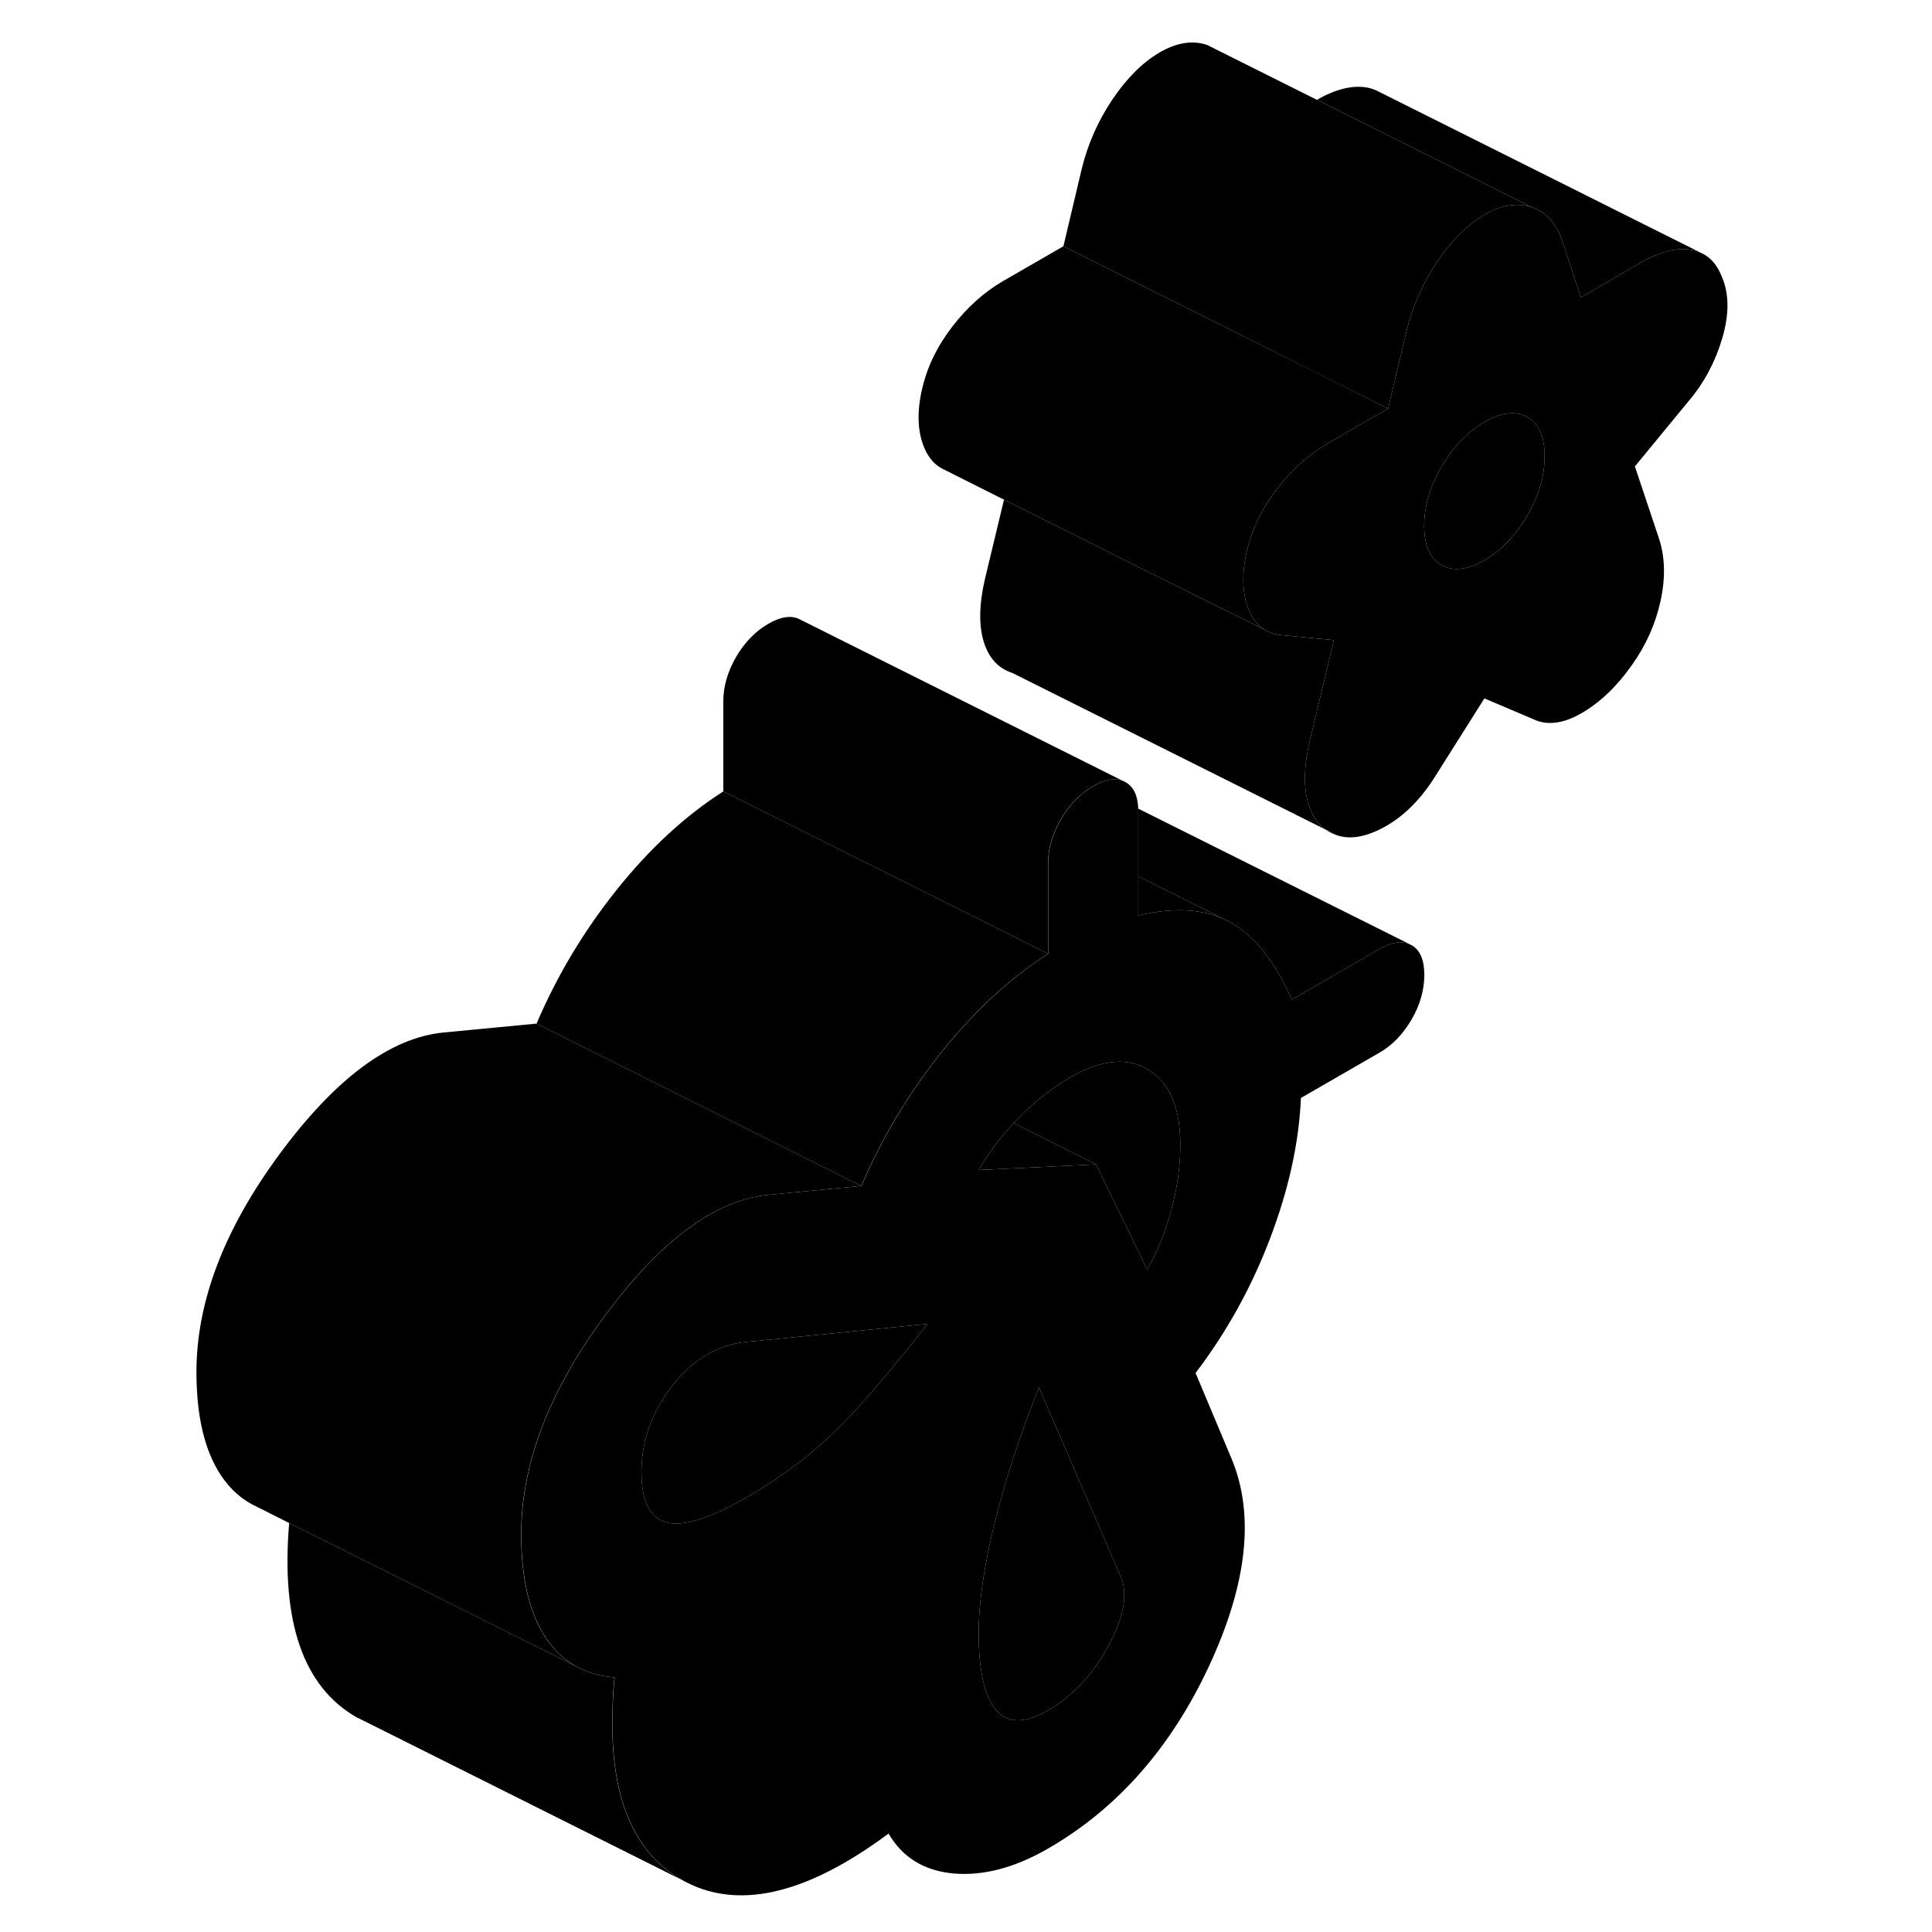 <svg width="24" height="24" viewBox="0 0 99 119" xmlns="http://www.w3.org/2000/svg" stroke-width="1px" stroke-linecap="round" stroke-linejoin="round">
    <path d="M71.66 51.108C71.86 51.248 72.09 51.368 72.35 51.448L71.66 51.108Z" class="pr-icon-iso-solid-stroke" stroke-linejoin="round"/>
    <path d="M31.97 115.778L12.66 106.118L11.97 105.778C8.69 103.908 7.3 99.918 7.81 93.808L25.39 102.588L25.48 102.638C26.17 103.028 26.96 103.248 27.85 103.318C27.78 103.978 27.74 104.608 27.73 105.218C27.53 110.538 28.95 114.058 31.97 115.778Z" class="pr-icon-iso-solid-stroke" stroke-linejoin="round"/>
    <path d="M43.05 73.048L37.3 73.598C34.03 73.928 30.67 76.418 27.24 81.058C23.81 85.698 22.1 90.178 22.1 94.508C22.1 97.198 22.59 99.308 23.58 100.828C24.07 101.588 24.68 102.178 25.39 102.588L7.81 93.808L5.94 92.868L5.8 92.798C4.91 92.388 4.17 91.728 3.58 90.828C2.59 89.308 2.1 87.198 2.1 84.508C2.1 80.178 3.81 75.698 7.24 71.058C10.67 66.418 14.03 63.928 17.3 63.598L23.05 63.048L43.05 73.048Z" class="pr-icon-iso-solid-stroke" stroke-linejoin="round"/>
    <path d="M96.08 17.108C95.82 16.418 95.44 15.928 94.92 15.648L94.8 15.588C94.61 15.498 94.41 15.428 94.18 15.388C93.28 15.238 92.25 15.498 91.07 16.168L87.37 18.318L86.25 14.908C85.88 13.778 85.25 13.068 84.35 12.768C83.46 12.468 82.48 12.618 81.43 13.228C80.38 13.838 79.41 14.808 78.51 16.138C77.62 17.468 76.98 18.918 76.61 20.478L75.5 25.168L72.28 27.018L71.79 27.308C70.62 27.988 69.57 28.928 68.64 30.138C67.71 31.348 67.09 32.638 66.78 34.028C66.76 34.108 66.75 34.178 66.73 34.248C66.48 35.538 66.54 36.638 66.92 37.558C67.15 38.128 67.49 38.548 67.93 38.808C68.24 38.988 68.6 39.098 69.01 39.128L72.16 39.428L70.68 45.608C70.31 47.168 70.28 48.468 70.58 49.488C70.8 50.208 71.15 50.748 71.65 51.098H71.66L72.35 51.448C73.21 51.738 74.23 51.538 75.41 50.858C76.58 50.178 77.6 49.128 78.47 47.708L81.43 43.018L84.4 44.278C85.26 44.708 86.27 44.588 87.41 43.928C88.56 43.268 89.59 42.278 90.52 40.958C91.38 39.748 91.97 38.438 92.28 37.018C92.59 35.598 92.56 34.328 92.19 33.188L90.7 28.728L94.04 24.668C94.97 23.568 95.65 22.288 96.08 20.838C96.51 19.378 96.51 18.138 96.08 17.108ZM84.07 31.758C83.36 32.978 82.48 33.898 81.43 34.508C80.38 35.108 79.5 35.208 78.79 34.808C78.08 34.398 77.72 33.598 77.72 32.388C77.72 31.178 78.08 29.968 78.79 28.748C79.5 27.518 80.38 26.598 81.43 25.998C82.48 25.388 83.36 25.288 84.07 25.688C84.79 26.098 85.14 26.898 85.14 28.108C85.14 29.318 84.79 30.528 84.07 31.758Z" class="pr-icon-iso-solid-stroke" stroke-linejoin="round"/>
    <path d="M85.14 28.108C85.14 29.318 84.79 30.528 84.07 31.758C83.36 32.978 82.48 33.898 81.43 34.508C80.38 35.108 79.5 35.208 78.79 34.808C78.08 34.398 77.72 33.598 77.72 32.388C77.72 31.178 78.08 29.968 78.79 28.748C79.5 27.518 80.38 26.598 81.43 25.998C82.48 25.388 83.36 25.288 84.07 25.688C84.79 26.098 85.14 26.898 85.14 28.108Z" class="pr-icon-iso-solid-stroke" stroke-linejoin="round"/>
    <path d="M76.94 58.218L76.78 58.138C76.28 57.938 75.67 58.048 74.94 58.468L69.57 61.568C68.51 59.198 67.25 57.608 65.76 56.798L65.42 56.628C63.99 55.968 62.23 55.888 60.11 56.388V50.008C60.11 49.938 60.11 49.868 60.11 49.808C60.08 48.998 59.82 48.458 59.33 48.178L59.17 48.098C58.68 47.898 58.06 48.008 57.34 48.418C57.31 48.438 57.29 48.448 57.26 48.468C56.49 48.938 55.85 49.598 55.34 50.478C55.17 50.778 55.03 51.078 54.91 51.368C54.68 51.988 54.56 52.598 54.56 53.218V58.748C52.66 59.958 50.87 61.518 49.17 63.418C48.76 63.868 48.36 64.348 47.97 64.838C47.57 65.338 47.18 65.848 46.82 66.368C45.3 68.478 44.06 70.708 43.06 73.048L37.31 73.598C34.04 73.928 30.68 76.418 27.25 81.058C23.82 85.698 22.11 90.178 22.11 94.508C22.11 97.198 22.6 99.308 23.59 100.828C24.08 101.588 24.69 102.178 25.4 102.588L25.49 102.638C26.18 103.028 26.97 103.248 27.86 103.318C27.79 103.978 27.75 104.608 27.74 105.218C27.54 110.538 28.96 114.058 31.98 115.778C35.35 117.698 39.6 116.748 44.73 112.938C45.59 114.418 46.94 115.238 48.76 115.398C50.58 115.548 52.52 115.038 54.56 113.858C58.82 111.398 62.13 107.648 64.48 102.598C66.82 97.558 67.29 93.318 65.87 89.878L63.64 84.568C65.56 82.048 67.09 79.278 68.23 76.278C69.37 73.278 70.01 70.398 70.13 67.628L74.95 64.848C75.76 64.388 76.42 63.698 76.95 62.788C77.47 61.888 77.73 60.968 77.73 60.048C77.73 59.128 77.47 58.518 76.95 58.218H76.94ZM46.53 82.308C44.39 85.008 42.63 87.028 41.24 88.348C40.46 89.088 39.62 89.798 38.71 90.458C37.86 91.078 36.96 91.668 36 92.218C33.78 93.508 32.14 94.028 31.09 93.788C30.9 93.738 30.72 93.668 30.56 93.548C29.86 93.128 29.51 92.158 29.51 90.648C29.51 89.138 29.91 87.708 30.71 86.378C30.91 86.028 31.15 85.688 31.41 85.348C32.68 83.728 34.21 82.828 36 82.648L37.06 82.548L46.4 81.618L47.13 81.548C46.93 81.808 46.73 82.058 46.53 82.308ZM58.3 101.318C57.34 103.108 56.09 104.458 54.55 105.348C53.12 106.168 52.06 106.168 51.35 105.328C50.64 104.498 50.28 102.918 50.28 100.578C50.28 98.728 50.61 96.488 51.25 93.848C51.9 91.198 52.82 88.408 53.99 85.458L59 97.038C59.49 98.098 59.26 99.528 58.3 101.318ZM62.15 74.518C61.78 75.908 61.28 77.128 60.66 78.198L57.51 71.718L50.28 72.068C50.88 71.028 51.6 70.078 52.44 69.178C52.54 69.058 52.66 68.928 52.78 68.808C53.77 67.818 54.82 66.998 55.94 66.348C57.85 65.248 59.46 65.098 60.76 65.908C62.06 66.718 62.7 68.258 62.7 70.528C62.7 71.808 62.52 73.138 62.15 74.518Z" class="pr-icon-iso-solid-stroke" stroke-linejoin="round"/>
    <path d="M58.3 101.318C57.34 103.108 56.09 104.458 54.55 105.348C53.12 106.168 52.06 106.168 51.35 105.328C50.64 104.498 50.28 102.918 50.28 100.578C50.28 98.728 50.61 96.487 51.25 93.847C51.9 91.198 52.82 88.407 53.99 85.457L59 97.037C59.49 98.097 59.26 99.528 58.3 101.318Z" class="pr-icon-iso-solid-stroke" stroke-linejoin="round"/>
    <path d="M47.13 81.548C46.93 81.808 46.73 82.058 46.53 82.308C44.39 85.008 42.63 87.028 41.24 88.348C40.46 89.088 39.62 89.798 38.71 90.458C37.86 91.078 36.96 91.668 36 92.218C33.78 93.508 32.14 94.028 31.09 93.788C30.9 93.738 30.72 93.668 30.56 93.548C29.86 93.128 29.51 92.158 29.51 90.648C29.51 89.138 29.91 87.708 30.71 86.378C30.91 86.028 31.15 85.688 31.41 85.348C32.68 83.728 34.21 82.828 36 82.648L37.06 82.548L46.4 81.618L47.13 81.548Z" class="pr-icon-iso-solid-stroke" stroke-linejoin="round"/>
    <path d="M62.7 70.528C62.7 71.808 62.52 73.138 62.15 74.518C61.78 75.908 61.28 77.128 60.66 78.198L57.51 71.718L52.44 69.178C52.54 69.058 52.66 68.928 52.78 68.808C53.77 67.818 54.82 66.998 55.94 66.348C57.85 65.248 59.46 65.098 60.76 65.908C62.06 66.718 62.7 68.258 62.7 70.528Z" class="pr-icon-iso-solid-stroke" stroke-linejoin="round"/>
    <path d="M54.55 58.748C52.65 59.958 50.86 61.518 49.16 63.418C48.75 63.868 48.35 64.348 47.96 64.838C47.56 65.338 47.17 65.848 46.81 66.368C45.29 68.478 44.05 70.708 43.05 73.048L23.05 63.048C24.29 60.138 25.92 57.398 27.96 54.838C30 52.278 32.2 50.248 34.55 48.748L51.14 57.038L54.55 58.748Z" class="pr-icon-iso-solid-stroke" stroke-linejoin="round"/>
    <path d="M59.16 48.098C58.67 47.898 58.05 48.008 57.33 48.418C57.3 48.438 57.28 48.448 57.25 48.468C56.48 48.938 55.84 49.598 55.33 50.478C55.16 50.778 55.02 51.078 54.9 51.368C54.67 51.988 54.55 52.598 54.55 53.218V58.748L51.14 57.038L34.55 48.748V43.218C34.55 42.298 34.81 41.388 35.33 40.478C35.86 39.568 36.52 38.888 37.33 38.418C38.13 37.958 38.8 37.878 39.32 38.178L59.16 48.098Z" class="pr-icon-iso-solid-stroke" stroke-linejoin="round"/>
    <path d="M65.42 56.627C63.99 55.968 62.23 55.888 60.11 56.388V53.977L65.42 56.627Z" class="pr-icon-iso-solid-stroke" stroke-linejoin="round"/>
    <path d="M76.78 58.138C76.28 57.938 75.67 58.048 74.94 58.468L69.57 61.568C68.51 59.198 67.25 57.608 65.76 56.798L65.42 56.628L60.11 53.978V50.008C60.11 49.938 60.11 49.868 60.11 49.808L76.79 58.138H76.78Z" class="pr-icon-iso-solid-stroke" stroke-linejoin="round"/>
    <path d="M57.51 71.718L50.28 72.067C50.88 71.028 51.6 70.078 52.44 69.177L57.51 71.718Z" class="pr-icon-iso-solid-stroke" stroke-linejoin="round"/>
    <path d="M71.65 51.098L52.35 41.448C51.48 41.168 50.89 40.518 50.58 39.488C50.28 38.468 50.31 37.168 50.68 35.608L51.84 30.778L60.2 34.968L67.93 38.808C68.24 38.988 68.6 39.098 69.01 39.128L72.16 39.428L70.68 45.608C70.31 47.168 70.28 48.468 70.58 49.488C70.8 50.208 71.15 50.748 71.65 51.098Z" class="pr-icon-iso-solid-stroke" stroke-linejoin="round"/>
    <path d="M75.5 25.168L72.28 27.017L71.79 27.308C70.62 27.988 69.57 28.927 68.64 30.137C67.71 31.348 67.09 32.638 66.78 34.028C66.76 34.108 66.75 34.178 66.73 34.248C66.48 35.538 66.54 36.638 66.92 37.557C67.15 38.127 67.49 38.547 67.93 38.807L60.2 34.968L51.84 30.777L48.06 28.878C47.56 28.628 47.18 28.188 46.92 27.558C46.52 26.587 46.47 25.407 46.78 24.027C47.09 22.637 47.71 21.348 48.64 20.137C49.57 18.927 50.62 17.988 51.79 17.308L55.5 15.168L59.81 17.328L64.89 19.858L72.29 23.558L75.5 25.168Z" class="pr-icon-iso-solid-stroke" stroke-linejoin="round"/>
    <path d="M84.35 12.768C83.46 12.468 82.48 12.618 81.43 13.228C80.38 13.838 79.41 14.808 78.51 16.138C77.62 17.468 76.98 18.918 76.61 20.478L75.5 25.168L72.29 23.568L64.89 19.858L59.81 17.328L55.5 15.168L56.61 10.478C56.98 8.918 57.62 7.468 58.51 6.138C59.41 4.808 60.38 3.838 61.43 3.228C62.48 2.618 63.46 2.468 64.35 2.768L65.01 3.098L71.11 6.148L76.4 8.788L84.35 12.768Z" class="pr-icon-iso-solid-stroke" stroke-linejoin="round"/>
    <path d="M94.8 15.588C94.61 15.498 94.41 15.428 94.18 15.388C93.28 15.238 92.25 15.498 91.07 16.168L87.37 18.318L86.25 14.908C85.88 13.778 85.25 13.068 84.35 12.768L76.4 8.788L71.11 6.148C72.27 5.488 73.29 5.238 74.18 5.388C74.41 5.428 74.62 5.498 74.81 5.588L94.8 15.588Z" class="pr-icon-iso-solid-stroke" stroke-linejoin="round"/>
</svg>